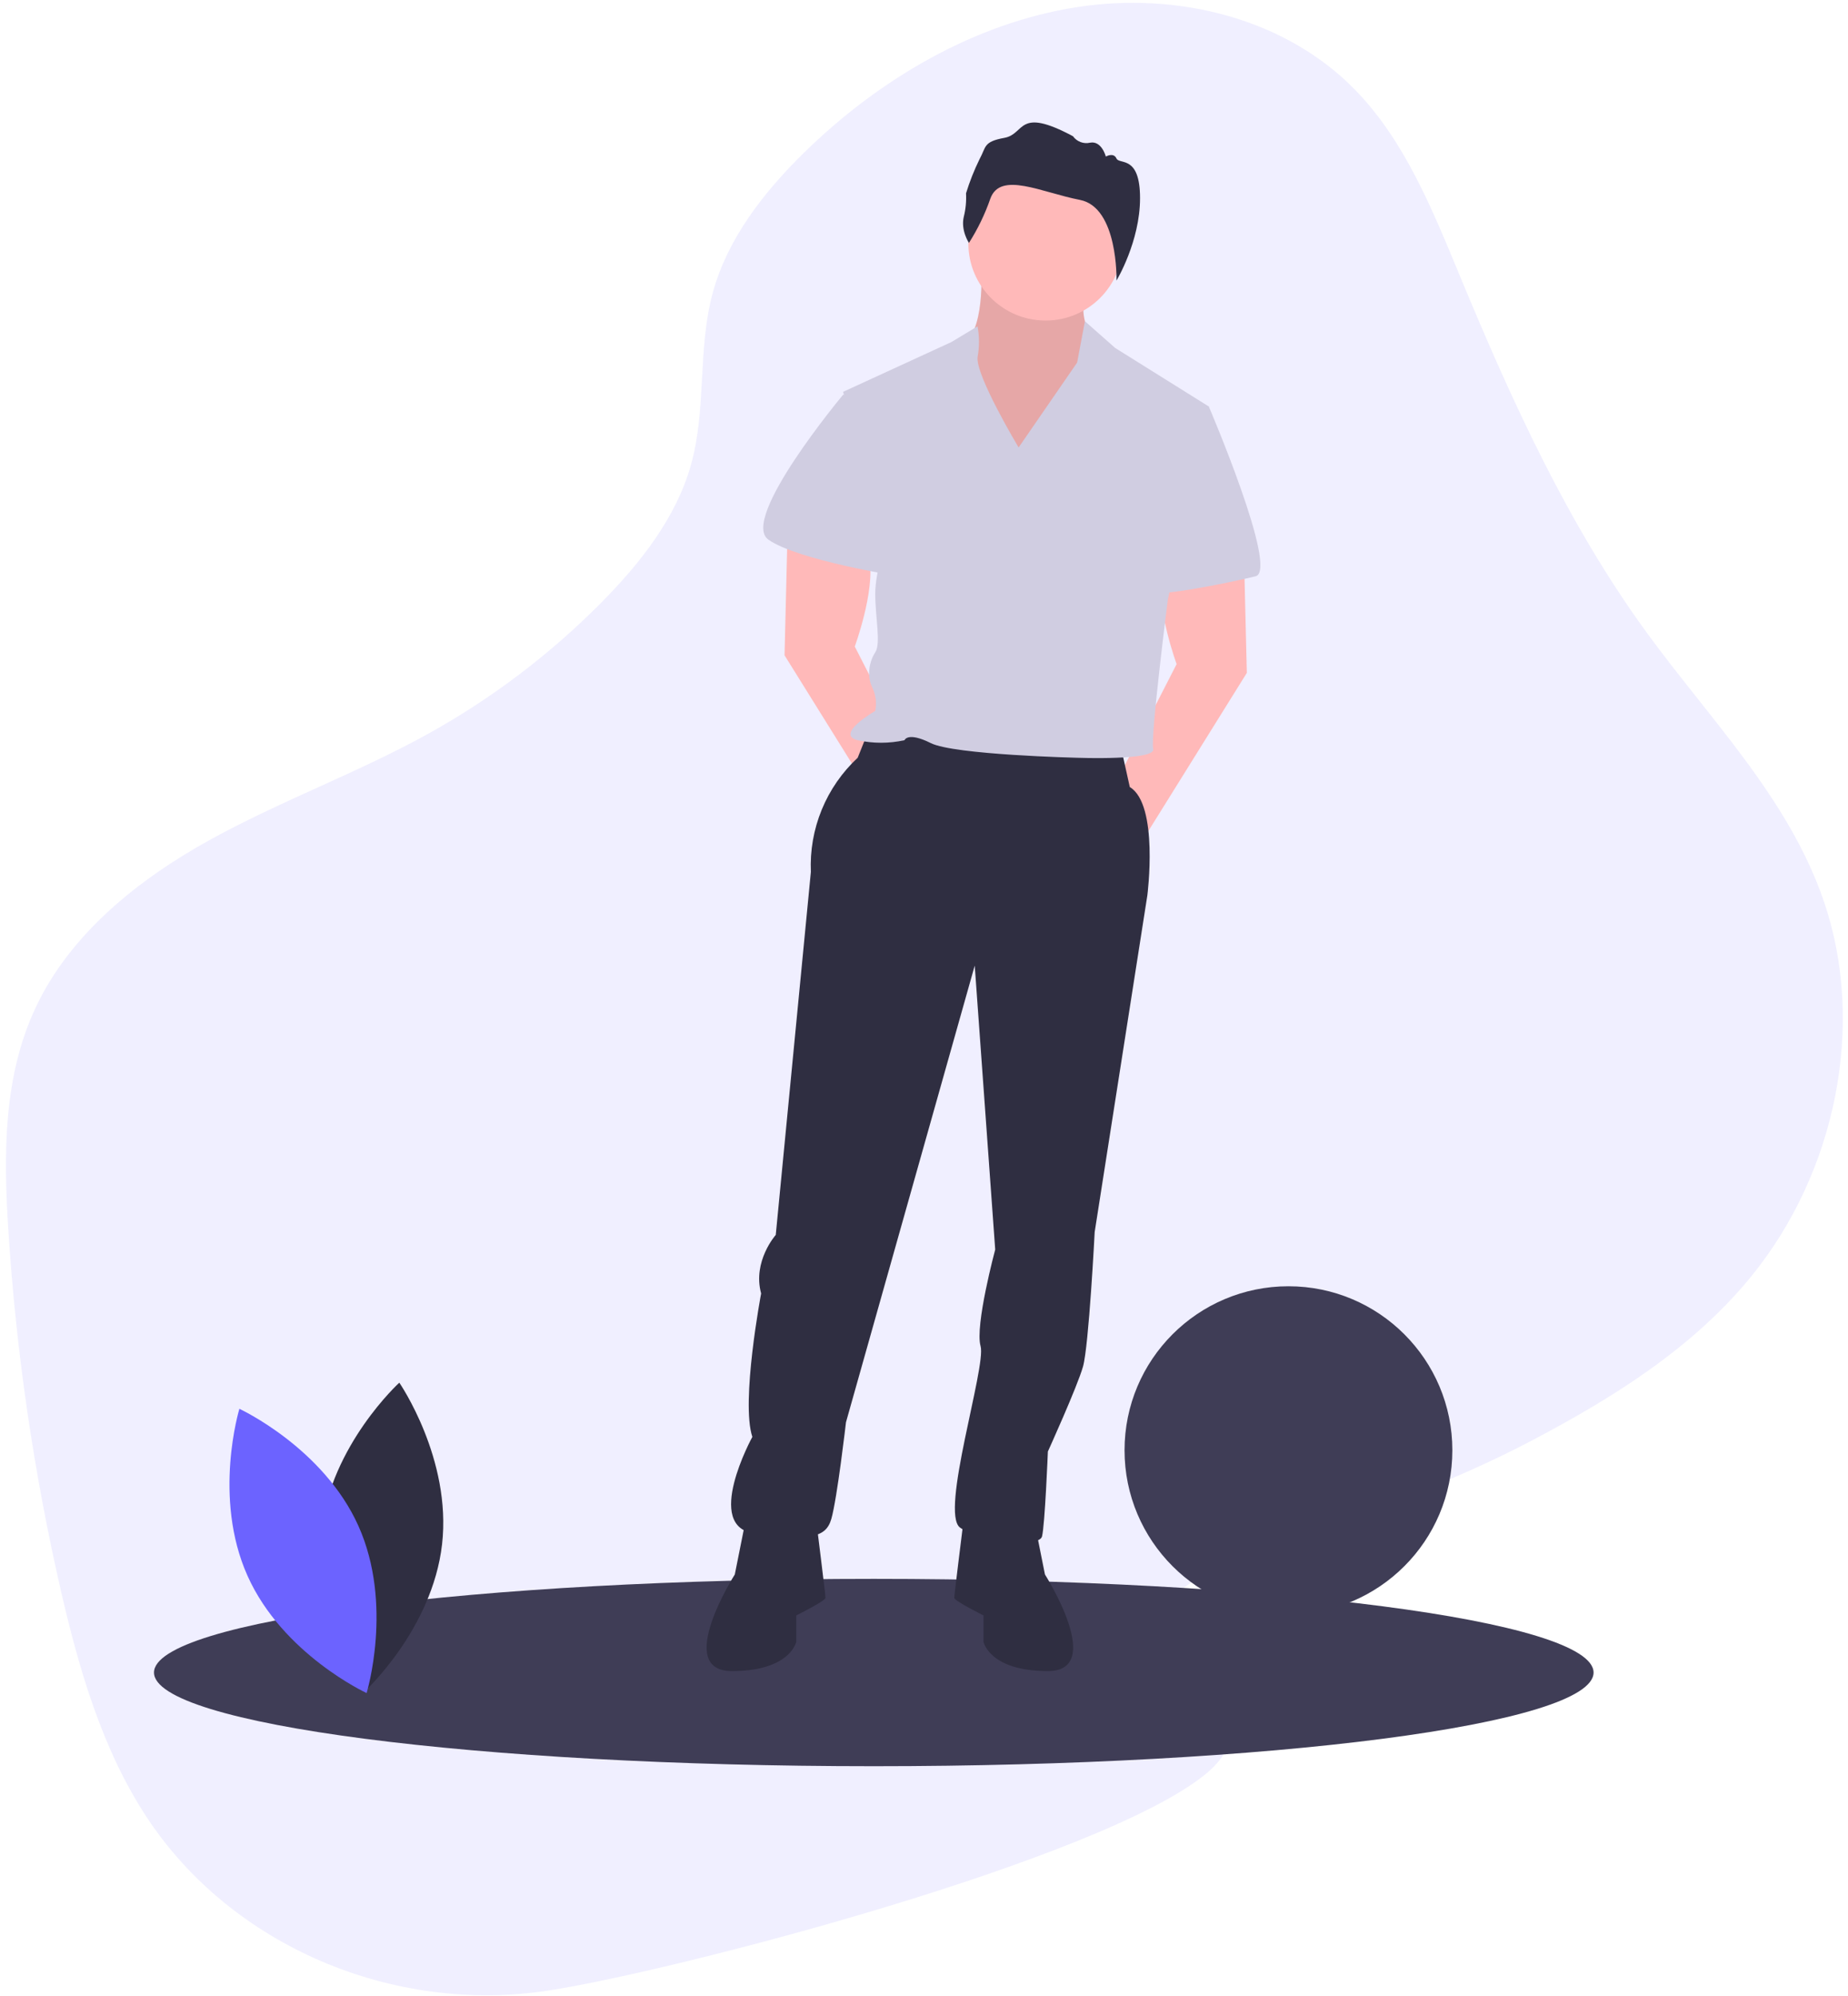 <svg width="276" height="298" viewBox="0 0 276 298" fill="none" xmlns="http://www.w3.org/2000/svg">
<path opacity="0.1" d="M228.522 215.183C240.644 208.825 252.647 201.392 261.41 190.716C274.295 175.021 278.652 152.864 272.416 134.61C267.14 119.135 255.331 107.354 245.835 94.297C234.133 78.215 225.762 59.816 218.069 41.272C213.934 31.311 209.816 21.016 202.369 13.393C192.029 2.81 176.02 -1.286 160.833 1.066C145.646 3.418 131.361 11.747 120.071 22.804C114.064 28.688 108.673 35.621 106.473 43.621C104.144 52.085 105.566 61.015 103.175 69.466C100.96 77.298 95.645 84.05 89.846 89.913C82.274 97.568 73.661 104.117 64.261 109.367C53.609 115.309 42.132 119.443 31.463 125.316C20.794 131.189 10.57 139.292 5.356 150.347C0.453 160.74 0.526 172.434 1.241 183.552C2.393 201.716 5.022 219.757 9.101 237.494C11.844 249.383 15.32 261.266 21.914 271.282C34.519 290.435 58.682 300.803 82.12 297.122C101.538 294.07 164.35 277.607 180.009 264.885C194.288 253.284 163.067 242.523 180.009 235.203C196.172 228.229 212.689 223.484 228.522 215.183Z" fill="#6C63FF"/>
<path d="M130.5 263.666C189.871 263.666 238 257.405 238 249.682C238 241.959 189.871 235.699 130.5 235.699C71.129 235.699 23 241.959 23 249.682C23 257.405 71.129 263.666 130.5 263.666Z" fill="#3F3D56"/>
<path d="M192.431 240.976C205.95 240.976 216.91 230.017 216.91 216.497C216.91 202.977 205.95 192.018 192.431 192.018C178.911 192.018 167.951 202.977 167.951 216.497C167.951 230.017 178.911 240.976 192.431 240.976Z" fill="#3F3D56"/>
<path d="M146.451 38.397C146.451 38.397 147.325 47.137 144.703 50.633C142.081 54.128 151.257 75.978 151.257 75.978L164.367 51.507C164.367 51.507 159.997 48.885 162.619 41.456L146.451 38.397Z" fill="#FFB9B9"/>
<path opacity="0.1" d="M146.451 38.397C146.451 38.397 147.325 47.137 144.703 50.633C142.081 54.128 151.257 75.978 151.257 75.978L164.367 51.507C164.367 51.507 159.997 48.885 162.619 41.456L146.451 38.397Z" fill="black"/>
<path d="M185.779 82.533L186.216 100.45L169.611 127.106L166.552 117.055L175.729 99.139C175.729 99.139 172.67 90.836 173.544 86.029C174.418 81.222 185.779 82.533 185.779 82.533Z" fill="#FFB9B9"/>
<path d="M117.609 79.911L117.172 97.828L133.778 124.484L136.837 114.433L127.66 96.517C127.66 96.517 130.719 88.214 129.845 83.407C128.971 78.6 117.609 79.911 117.609 79.911Z" fill="#FFB9B9"/>
<path d="M129.844 108.752L128.096 113.122C125.766 115.287 123.934 117.932 122.726 120.875C121.519 123.818 120.966 126.987 121.104 130.165L115.86 184.352C115.86 184.352 112.364 188.285 113.675 193.092C113.675 193.092 110.616 209.261 112.364 214.504C112.364 214.504 104.936 228.051 112.801 228.925C120.667 229.799 123.289 229.799 124.163 226.74C125.037 223.681 126.348 212.319 126.348 212.319L145.576 144.149L148.635 186.537C148.635 186.537 145.576 197.899 146.45 200.958C147.324 204.017 140.332 225.866 143.391 228.051C146.45 230.236 155.19 231.11 155.627 229.362C156.064 227.614 156.501 216.689 156.501 216.689C156.501 216.689 160.871 207.076 161.745 204.017C162.618 200.958 163.492 183.915 163.492 183.915L171.358 133.661C171.358 133.661 173.106 120.114 168.736 117.492L166.988 109.626L129.844 108.752Z" fill="#2F2E41"/>
<path d="M111.491 226.303L109.743 235.043C109.743 235.043 100.567 249.464 109.306 249.464C118.046 249.464 118.92 245.094 118.92 245.094V241.161C118.92 241.161 123.29 238.976 123.29 238.539C123.29 238.102 121.979 227.614 121.979 227.614L111.491 226.303Z" fill="#2F2E41"/>
<path d="M154.316 226.303L156.064 235.043C156.064 235.043 165.241 249.464 156.501 249.464C147.761 249.464 146.887 245.094 146.887 245.094V241.161C146.887 241.161 142.518 238.976 142.518 238.539C142.518 238.102 143.829 227.614 143.829 227.614L154.316 226.303Z" fill="#2F2E41"/>
<path d="M156.153 47.855C162.521 47.855 167.683 42.693 167.683 36.326C167.683 29.958 162.521 24.797 156.153 24.797C149.786 24.797 144.624 29.958 144.624 36.326C144.624 42.693 149.786 47.855 156.153 47.855Z" fill="#FFB9B9"/>
<path d="M152.131 66.801C152.131 66.801 145.576 55.876 146.013 53.254C146.282 51.752 146.275 50.214 145.992 48.714L142.08 51.069L125.911 58.498L132.466 80.348C132.466 80.348 130.718 85.155 130.718 88.651C130.718 92.147 131.592 96.08 130.718 97.391C129.844 98.702 129.407 100.887 130.281 102.635C130.803 103.721 130.956 104.949 130.718 106.13C130.718 106.13 124.6 109.626 128.096 110.5C130.399 111.008 132.785 111.008 135.088 110.5C135.088 110.5 135.525 109.189 139.021 110.937C142.517 112.685 160.87 113.122 160.87 113.122C160.87 113.122 172.669 113.559 172.232 111.811C171.795 110.063 174.417 89.525 174.417 89.525L180.535 60.683L166.551 51.944L162.035 47.956L160.87 54.128L152.131 66.801Z" fill="#D0CDE1"/>
<path d="M128.97 58.935H125.911C125.911 58.935 110.398 77.507 114.768 80.566C119.138 83.625 134.214 86.029 134.214 86.029C134.214 86.029 132.903 58.935 128.97 58.935Z" fill="#D0CDE1"/>
<path d="M176.602 60.683H180.535C180.535 60.683 191.023 85.155 187.527 86.029C184.031 86.903 171.358 89.525 171.358 88.214C171.358 86.903 176.602 60.683 176.602 60.683Z" fill="#D0CDE1"/>
<path d="M144.711 36.264C144.711 36.264 143.46 34.388 143.941 32.367C144.229 31.22 144.342 30.036 144.278 28.855C144.816 27.104 145.492 25.399 146.299 23.755C147.309 21.927 146.828 21.157 150.003 20.58C153.179 20.002 151.88 15.865 160.251 20.339C160.533 20.733 160.926 21.035 161.38 21.207C161.834 21.378 162.328 21.411 162.801 21.301C164.533 20.965 165.158 23.37 165.158 23.37C165.158 23.37 166.313 22.697 166.746 23.659C167.179 24.621 170.266 23.081 170.266 29.576C170.266 36.071 166.753 41.873 166.753 41.873C166.753 41.873 167.011 30.948 161.285 29.841C155.56 28.735 149.402 25.511 147.91 29.649C147.105 31.971 146.032 34.191 144.711 36.264Z" fill="#2F2E41"/>
<path d="M47.979 228.477C46.523 241.233 54.365 252.603 54.365 252.603C54.365 252.603 64.568 243.292 66.023 230.536C67.479 217.78 59.637 206.41 59.637 206.41C59.637 206.41 49.435 215.721 47.979 228.477Z" fill="#2F2E41"/>
<path d="M53.541 227.819C58.788 239.536 54.754 252.746 54.754 252.746C54.754 252.746 42.213 246.959 36.966 235.241C31.718 223.524 35.753 210.313 35.753 210.313C35.753 210.313 48.294 216.101 53.541 227.819Z" fill="#6C63FF"/>
</svg>
